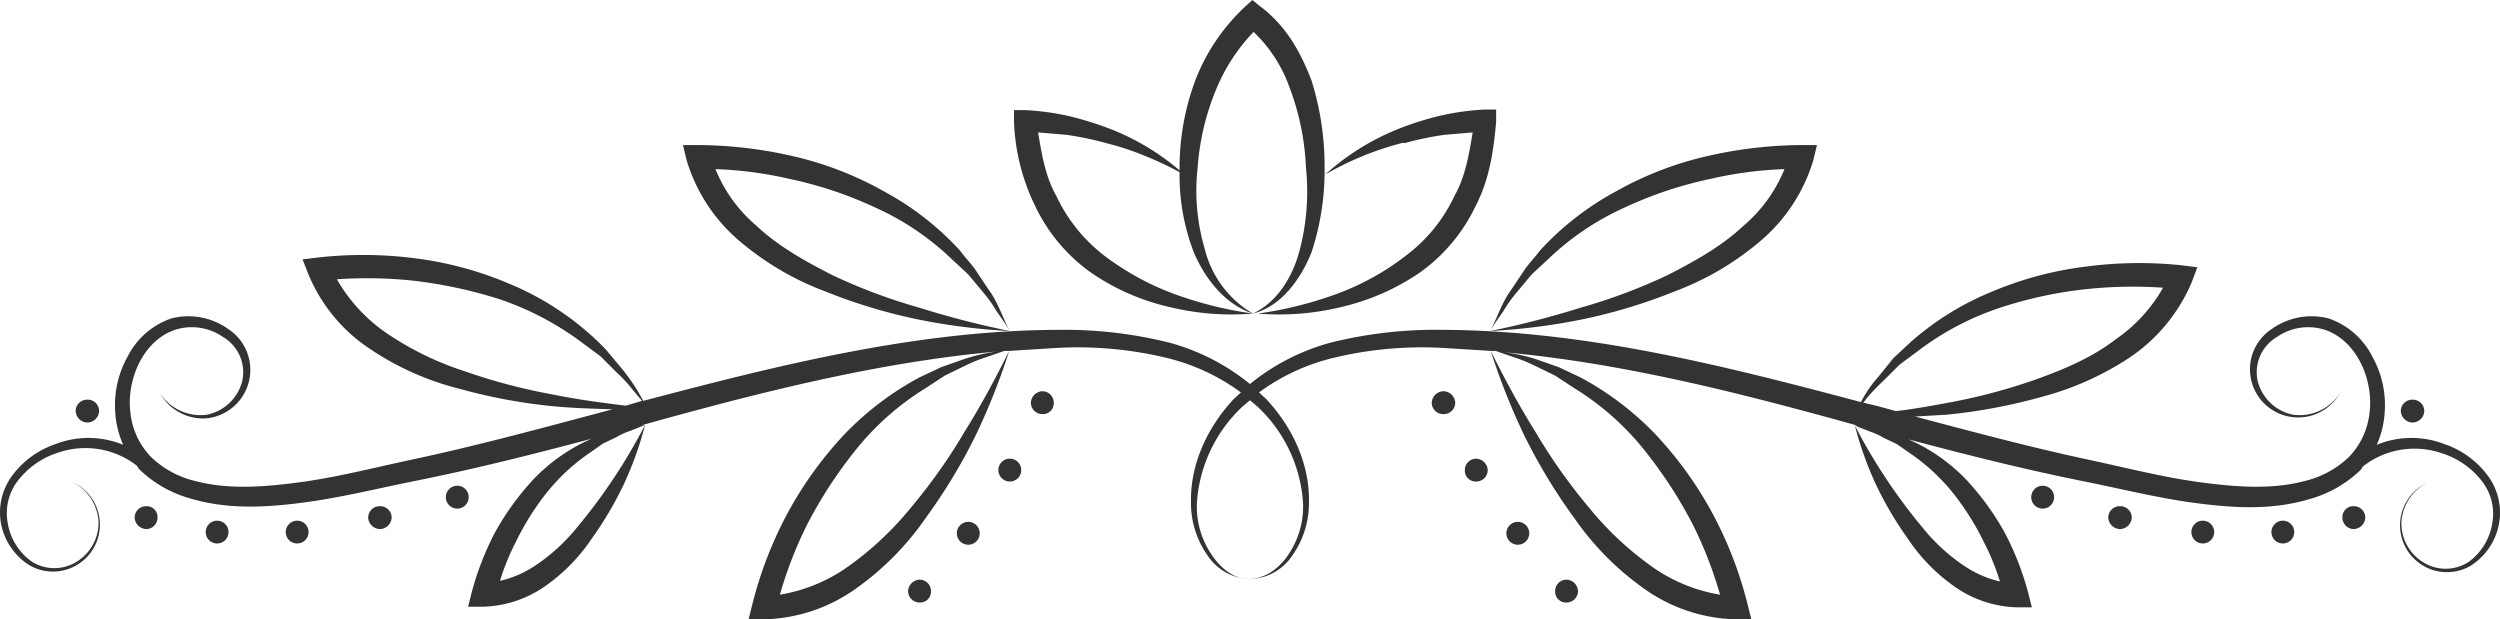 <svg xmlns="http://www.w3.org/2000/svg" id="Layer_1" data-name="Layer 1" viewBox="42.33 198.5 415.35 102.9">
  <g>
    <path d="M165.5,238.8a47.7,47.7,0,0,0,13.9,8.1,90.5,90.5,0,0,0,15.1,4.6,104.1,104.1,0,0,0,15.6,2,151.9,151.9,0,0,1-15.1-3.9,92.4,92.4,0,0,1-14.4-5.4c-4.5-2.3-9-4.8-12.6-8.2a24.2,24.2,0,0,1-6.8-9.4,63.8,63.8,0,0,1,12.2,1.6,65.9,65.9,0,0,1,14.4,4.8,45.1,45.1,0,0,1,12.6,8.5l2.8,2.6,2.5,3a21.8,21.8,0,0,1,2.2,3.1c.7,1,1.5,2.1,2.2,3.3-1.1-2-2-4.9-3.6-7l-2.2-3.3c-.8-1.1-1.7-2-2.5-3.1a48,48,0,0,0-12.6-9.8,56.3,56.3,0,0,0-14.9-5.8,71.4,71.4,0,0,0-16-1.9h-2.5l.6,2.5A28.2,28.2,0,0,0,165.5,238.8Z" fill="#333"/>
    <path d="M66.6,282.6a1.9,1.9,0,0,0-1.9,1.9,2,2,0,0,0,1.9,1.9,1.9,1.9,0,0,0,1.9-1.9A1.8,1.8,0,0,0,66.6,282.6Z" fill="#333"/>
    <path d="M56.8,268.7a2,2,0,0,0,2-1.9,1.9,1.9,0,0,0-2-1.9,1.9,1.9,0,0,0-1.9,1.9A2,2,0,0,0,56.8,268.7Z" fill="#333"/>
    <circle cx="78.4" cy="286.9" r="1.9" fill="#333"/>
    <circle cx="91.7" cy="286.9" r="1.9" fill="#333"/>
    <path d="M105.5,282.6a1.9,1.9,0,0,0-2,1.9,2,2,0,0,0,2,1.9,2,2,0,0,0,1.9-1.9A1.9,1.9,0,0,0,105.5,282.6Z" fill="#333"/>
    <path d="M118.3,279.2a1.9,1.9,0,0,0,0,3.8,1.9,1.9,0,0,0,0-3.8Z" fill="#333"/>
    <path d="M195.1,294.8a2,2,0,0,0-1.9,1.9,1.9,1.9,0,0,0,1.9,1.9,1.8,1.8,0,0,0,1.9-1.9A1.9,1.9,0,0,0,195.1,294.8Z" fill="#333"/>
    <path d="M203.2,285.2a1.9,1.9,0,1,0,0,3.8,1.9,1.9,0,0,0,0-3.8Z" fill="#333"/>
    <path d="M210.1,274.7a1.9,1.9,0,0,0-1.9,1.9,1.9,1.9,0,1,0,3.8,0A1.9,1.9,0,0,0,210.1,274.7Z" fill="#333"/>
    <path d="M215.5,263.5a2,2,0,0,0-1.9,1.9,1.9,1.9,0,0,0,1.9,1.9,1.8,1.8,0,0,0,1.9-1.9A1.9,1.9,0,0,0,215.5,263.5Z" fill="#333"/>
    <path d="M302.6,294.8a1.9,1.9,0,0,0-1.9,1.9,1.8,1.8,0,0,0,1.9,1.9,1.9,1.9,0,0,0,1.9-1.9A2,2,0,0,0,302.6,294.8Z" fill="#333"/>
    <path d="M294.5,285.2a1.9,1.9,0,0,0,0,3.8,1.9,1.9,0,0,0,0-3.8Z" fill="#333"/>
    <path d="M287.6,274.7a1.9,1.9,0,0,0-1.9,1.9,1.8,1.8,0,0,0,1.9,1.9,1.9,1.9,0,0,0,1.9-1.9A2,2,0,0,0,287.6,274.7Z" fill="#333"/>
    <path d="M282.1,263.5a2,2,0,0,0-1.9,1.9,1.9,1.9,0,0,0,1.9,1.9,1.9,1.9,0,0,0,2-1.9A2,2,0,0,0,282.1,263.5Z" fill="#333"/>
    <path d="M455.4,277.2a14.9,14.9,0,0,0-6.9-4.9,15.2,15.2,0,0,0-11.3.1,15.3,15.3,0,0,0,1.3-5.1,16.5,16.5,0,0,0-2-9.5,12.8,12.8,0,0,0-7.3-6.4,11.4,11.4,0,0,0-9.5,1.8,8,8,0,1,0,11.4,10.6,8,8,0,0,1-7.8,3.6,7.6,7.6,0,0,1-5.9-5.7,6.8,6.8,0,0,1,3.2-7.2,9.1,9.1,0,0,1,8-1.2c5.3,1.8,8.1,8.3,7.4,13.8a12.4,12.4,0,0,1-3.4,7.3,15.9,15.9,0,0,1-7.3,4c-5.6,1.5-11.7,1-17.6.2s-11.8-2.3-17.8-3.6c-9.9-2.1-19.6-4.7-29.4-7.3l5.2-.3a91.3,91.3,0,0,0,15.6-2.9A49.3,49.3,0,0,0,396,258a28.4,28.4,0,0,0,10.5-12.7l.9-2.4-2.4-.3a67.5,67.5,0,0,0-16.2.2,58.4,58.4,0,0,0-15.4,4.1,47.6,47.6,0,0,0-13.6,8.4l-2.9,2.7-2.5,3.1a20.9,20.9,0,0,0-2.9,4.2c-22.6-6-45.7-11.9-69.5-12a72,72,0,0,0-18.5,2.1,36.1,36.1,0,0,0-13.5,6.9,36.1,36.1,0,0,0-13.5-6.9,72,72,0,0,0-18.5-2.1c-23.5.1-46.4,5.9-68.8,11.8a31.7,31.7,0,0,0-3.6-5.4l-2.5-3a38.3,38.3,0,0,0-2.9-2.8,47.6,47.6,0,0,0-13.6-8.4,58.4,58.4,0,0,0-15.4-4.1,67.5,67.5,0,0,0-16.2-.1l-2.4.3.9,2.3A27.4,27.4,0,0,0,104,256.6a46.9,46.9,0,0,0,14.7,6.5,91.3,91.3,0,0,0,15.6,2.9c3.2.3,6.5.4,9.8.5-11.3,3-22.6,6.1-34,8.5-6,1.3-11.9,2.8-17.8,3.6s-12,1.3-17.6-.2a15.9,15.9,0,0,1-7.3-4,12.4,12.4,0,0,1-3.4-7.3c-.7-5.5,2.1-12,7.4-13.8a9.1,9.1,0,0,1,8,1.2,6.8,6.8,0,0,1,3.2,7.2,7.6,7.6,0,0,1-5.9,5.7,8,8,0,0,1-7.8-3.6,8.2,8.2,0,0,0,7.8,4.2,8.1,8.1,0,0,0,3.6-14.8,11.4,11.4,0,0,0-9.5-1.8,12.8,12.8,0,0,0-7.3,6.4,16.5,16.5,0,0,0-2,9.5,15.3,15.3,0,0,0,1.3,5.1,15.2,15.2,0,0,0-11.3-.1,14.9,14.9,0,0,0-6.9,4.9,10.3,10.3,0,0,0-2.1,8.3,10.5,10.5,0,0,0,4.7,6.9A7.8,7.8,0,0,0,58.9,285a7.8,7.8,0,0,0-4.5-6.4,7.9,7.9,0,0,1,4.3,6.5,7.6,7.6,0,0,1-3.6,6.7,7,7,0,0,1-7.5,0,9.8,9.8,0,0,1-4-6.5,8.8,8.8,0,0,1,2-7.3,13.5,13.5,0,0,1,6.4-4.3,13.9,13.9,0,0,1,13.1,2.2l.3.5a19.8,19.8,0,0,0,8.5,4.9c6.3,1.9,12.7,1.5,18.8.7s12.2-2.3,18.1-3.5c10.1-2,20-4.5,29.8-7.1l-1.1.5a29.8,29.8,0,0,0-8.6,6.3,44.9,44.9,0,0,0-6.3,8.7,48.3,48.3,0,0,0-3.9,10l-.6,2.4h2.5a18.9,18.9,0,0,0,10.7-3.7,30,30,0,0,0,7.4-7.7,58.9,58.9,0,0,0,5.3-9,57.2,57.2,0,0,0,3.5-9.8A93.5,93.5,0,0,1,138.3,286a31,31,0,0,1-7.1,6.5,17.3,17.3,0,0,1-5.8,2.5,39,39,0,0,1,2.6-6.4,44.5,44.5,0,0,1,5.2-8.3,33.3,33.3,0,0,1,7.3-6.7l2-1.4,2.3-1.1a10.7,10.7,0,0,1,2.2-1l2.5-1h-.4c19.4-5.4,39-10.4,58.9-12.2a28.3,28.3,0,0,0-5.6,1.3l-3.7,1.3-3.6,1.7a49.8,49.8,0,0,0-12.7,9.7,62.9,62.9,0,0,0-9.3,13,65.6,65.6,0,0,0-5.8,15.1l-.6,2.4h2.5a27.4,27.4,0,0,0,15.6-5.3,47.4,47.4,0,0,0,11.3-11.5,93.5,93.5,0,0,0,8.2-13.5,109.2,109.2,0,0,0,5.7-14.3l8-.5a62.9,62.9,0,0,1,17.9,1.6,34.5,34.5,0,0,1,12.6,5.8l-1.2,1.1c-4.3,4.6-7.2,10.7-7.1,17a15.1,15.1,0,0,0,2.7,8.9,8.8,8.8,0,0,0,6.8,4h.6a8.8,8.8,0,0,0,6.8-4,15.1,15.1,0,0,0,2.7-8.9c.1-6.3-2.8-12.4-7.1-17l-1.2-1.1a34.5,34.5,0,0,1,12.6-5.8,62.9,62.9,0,0,1,17.9-1.6l8,.5a109.2,109.2,0,0,0,5.7,14.3,93.5,93.5,0,0,0,8.2,13.5,47.4,47.4,0,0,0,11.3,11.5,27.4,27.4,0,0,0,15.6,5.3h2.5l-.6-2.4a65.6,65.6,0,0,0-5.8-15.1,62.9,62.9,0,0,0-9.3-13,49.8,49.8,0,0,0-12.7-9.7l-3.6-1.7-3.7-1.3A28.3,28.3,0,0,0,292,257c19.9,1.8,39.5,6.8,58.9,12.2h-.4l2.5,1a10.7,10.7,0,0,1,2.2,1l2.3,1.1,2,1.4a33.3,33.3,0,0,1,7.3,6.7,44.5,44.5,0,0,1,5.2,8.3,39,39,0,0,1,2.6,6.4,17.3,17.3,0,0,1-5.8-2.5,31,31,0,0,1-7.1-6.5,93.5,93.5,0,0,1-11.2-16.9,57.2,57.2,0,0,0,3.5,9.8,58.9,58.9,0,0,0,5.3,9,30,30,0,0,0,7.4,7.7,18.9,18.9,0,0,0,10.7,3.7h2.5l-.6-2.4a48.3,48.3,0,0,0-3.9-10,44.9,44.9,0,0,0-6.3-8.7,29.8,29.8,0,0,0-8.6-6.3l-1.1-.5c9.8,2.6,19.7,5.1,29.8,7.1,5.9,1.2,11.9,2.7,18.1,3.5s12.5,1.2,18.8-.7a19.8,19.8,0,0,0,8.5-4.9l.3-.5a13.9,13.9,0,0,1,13.1-2.2,13.5,13.5,0,0,1,6.4,4.3,8.8,8.8,0,0,1,2,7.3,9.8,9.8,0,0,1-4,6.5,7,7,0,0,1-7.5,0,7.6,7.6,0,0,1-3.6-6.7,7.9,7.9,0,0,1,4.3-6.5,7.8,7.8,0,0,0-4.5,6.4,7.8,7.8,0,0,0,11.7,7.4,10.5,10.5,0,0,0,4.7-6.9A10.3,10.3,0,0,0,455.4,277.2Zm-335.8-17a50.7,50.7,0,0,1-13.4-6.6,27.3,27.3,0,0,1-7.9-8.7,73.4,73.4,0,0,1,12.4.2,76.1,76.1,0,0,1,14.9,3.2,49.3,49.3,0,0,1,13.4,7.1l3.1,2.3,2.7,2.7a22.7,22.7,0,0,1,2.6,2.8l1.6,1.9-2.7.8c-4-.5-7.9-1-11.8-1.8A96.1,96.1,0,0,1,119.6,260.2Zm83,10a92.4,92.4,0,0,1-8.9,12.6,53.1,53.1,0,0,1-11,10.2,27.3,27.3,0,0,1-10.8,4.3,67.9,67.9,0,0,1,4.5-11.6,74.9,74.9,0,0,1,8.3-12.7,45.3,45.3,0,0,1,11.4-10l3.2-2.1,3.5-1.7a25.5,25.5,0,0,1,3.5-1.4l2.9-1h.8C207.7,261.4,205.3,265.9,202.6,270.2Zm48.7-4.1a24.1,24.1,0,0,1,7.5,15.7,14.1,14.1,0,0,1-2.2,8.5c-1.4,2.3-3.8,4.3-6.6,4.4s-5.2-2.1-6.6-4.4a14.1,14.1,0,0,1-2.2-8.5,24.1,24.1,0,0,1,7.5-15.7L250,265Zm101.3-1.6a32.5,32.5,0,0,1,2.6-2.7l2.7-2.7,3.1-2.3a46.7,46.7,0,0,1,13.4-7.1,69.5,69.5,0,0,1,14.9-3.2,73.4,73.4,0,0,1,12.4-.2,25.9,25.9,0,0,1-7.9,8.6c-3.9,3-8.6,5-13.4,6.7a96.1,96.1,0,0,1-14.9,3.9c-2.7.5-5.5,1-8.2,1.3l-2.9-.8-2.5-.6Zm-58.9-6.7a25.5,25.5,0,0,1,3.5,1.4l3.5,1.7,3.2,2.1a45.3,45.3,0,0,1,11.4,10,74.9,74.9,0,0,1,8.3,12.7,67.9,67.9,0,0,1,4.5,11.6,27.3,27.3,0,0,1-10.8-4.3,53.1,53.1,0,0,1-11-10.2,92.4,92.4,0,0,1-8.9-12.6c-2.7-4.3-5.1-8.8-7.4-13.4h.8Z" fill="#333"/>
    <path d="M292.1,250.2a21.8,21.8,0,0,1,2.2-3.1l2.5-3,2.8-2.6a45.1,45.1,0,0,1,12.6-8.5,65.9,65.9,0,0,1,14.4-4.8,63.8,63.8,0,0,1,12.2-1.6A24.2,24.2,0,0,1,332,236c-3.6,3.4-8.1,5.9-12.6,8.2a92.4,92.4,0,0,1-14.4,5.4,151.9,151.9,0,0,1-15.1,3.9,104.1,104.1,0,0,0,15.6-2,90.5,90.5,0,0,0,15.1-4.6,47.7,47.7,0,0,0,13.9-8.1,28.2,28.2,0,0,0,9.1-13.7l.6-2.5h-2.5a71.4,71.4,0,0,0-16,1.9,56.3,56.3,0,0,0-14.9,5.8,48,48,0,0,0-12.6,9.8c-.8,1.1-1.7,2-2.5,3.1l-2.2,3.3c-1.6,2.1-2.5,5-3.6,7C290.6,252.3,291.4,251.2,292.1,250.2Z" fill="#333"/>
    <path d="M433.4,282.6a1.8,1.8,0,0,0-1.9,1.9,1.9,1.9,0,0,0,1.9,1.9,2,2,0,0,0,1.9-1.9A1.9,1.9,0,0,0,433.4,282.6Z" fill="#333"/>
    <path d="M443.2,268.7a2,2,0,0,0,1.9-1.9,1.9,1.9,0,0,0-1.9-1.9,1.9,1.9,0,0,0-2,1.9A2,2,0,0,0,443.2,268.7Z" fill="#333"/>
    <circle cx="421.6" cy="286.9" r="1.9" fill="#333"/>
    <circle cx="408.3" cy="286.9" r="1.9" fill="#333"/>
    <path d="M394.5,282.6a1.9,1.9,0,0,0-1.9,1.9,2,2,0,0,0,1.9,1.9,2,2,0,0,0,2-1.9A1.9,1.9,0,0,0,394.5,282.6Z" fill="#333"/>
    <path d="M381.7,279.2a1.9,1.9,0,1,0,0,3.8,1.9,1.9,0,1,0,0-3.8Z" fill="#333"/>
    <path d="M214.3,232.7a28.6,28.6,0,0,0,9.3,11.1,37.7,37.7,0,0,0,13,5.7,43.6,43.6,0,0,0,13.9,1.1,63.8,63.8,0,0,1-13.2-3.3,45.2,45.2,0,0,1-11.6-6.4,27.1,27.1,0,0,1-7.9-9.9c-1.8-3.2-2.4-6.9-3-10.5l4.7.4a53.2,53.2,0,0,1,6.7,1.4,46.4,46.4,0,0,1,6.6,2.2,55.2,55.2,0,0,1,5.5,2.6,35.7,35.7,0,0,0,2.4,13.4c1.9,4.4,5.2,8.6,9.8,10.1a17.2,17.2,0,0,1-8-10.7,34.3,34.3,0,0,1-1.2-13.5,41.8,41.8,0,0,1,3.1-13.1,30.6,30.6,0,0,1,6.2-9.5,23.7,23.7,0,0,1,6,9.3,42.5,42.5,0,0,1,2.7,13.2,38.8,38.8,0,0,1-1,13.6c-1.1,4.3-3.5,8.6-7.8,10.7,4.7-1.2,7.9-5.7,9.7-10.1a43.6,43.6,0,0,0,2.2-14.3,47.5,47.5,0,0,0-2.2-14.4c-1.8-4.6-4.1-9-8.7-12.4l-1.1-.9-1.1,1a32.9,32.9,0,0,0-8.4,12.4,41.7,41.7,0,0,0-2.6,14.4v.5A40.5,40.5,0,0,0,227,220a56.8,56.8,0,0,0-7-2.2,42.8,42.8,0,0,0-7.3-1h-1.9v2A34.7,34.7,0,0,0,214.3,232.7Z" fill="#333"/>
    <path d="M275.6,222.3a53.2,53.2,0,0,1,6.7-1.4l4.7-.4c-.6,3.6-1.2,7.3-3,10.5a26.4,26.4,0,0,1-8,9.9,43,43,0,0,1-11.5,6.4,63.8,63.8,0,0,1-13.2,3.3,43.6,43.6,0,0,0,13.9-1.1,38.5,38.5,0,0,0,13-5.7,28.6,28.6,0,0,0,9.3-11.1c2.3-4.4,3-9.3,3.4-14v-2h-1.9a42.8,42.8,0,0,0-7.3,1,51.9,51.9,0,0,0-7,2.2,40.4,40.4,0,0,0-12.2,7.6,50.3,50.3,0,0,1,13-5.3Z" fill="#333"/>
  </g>
</svg>